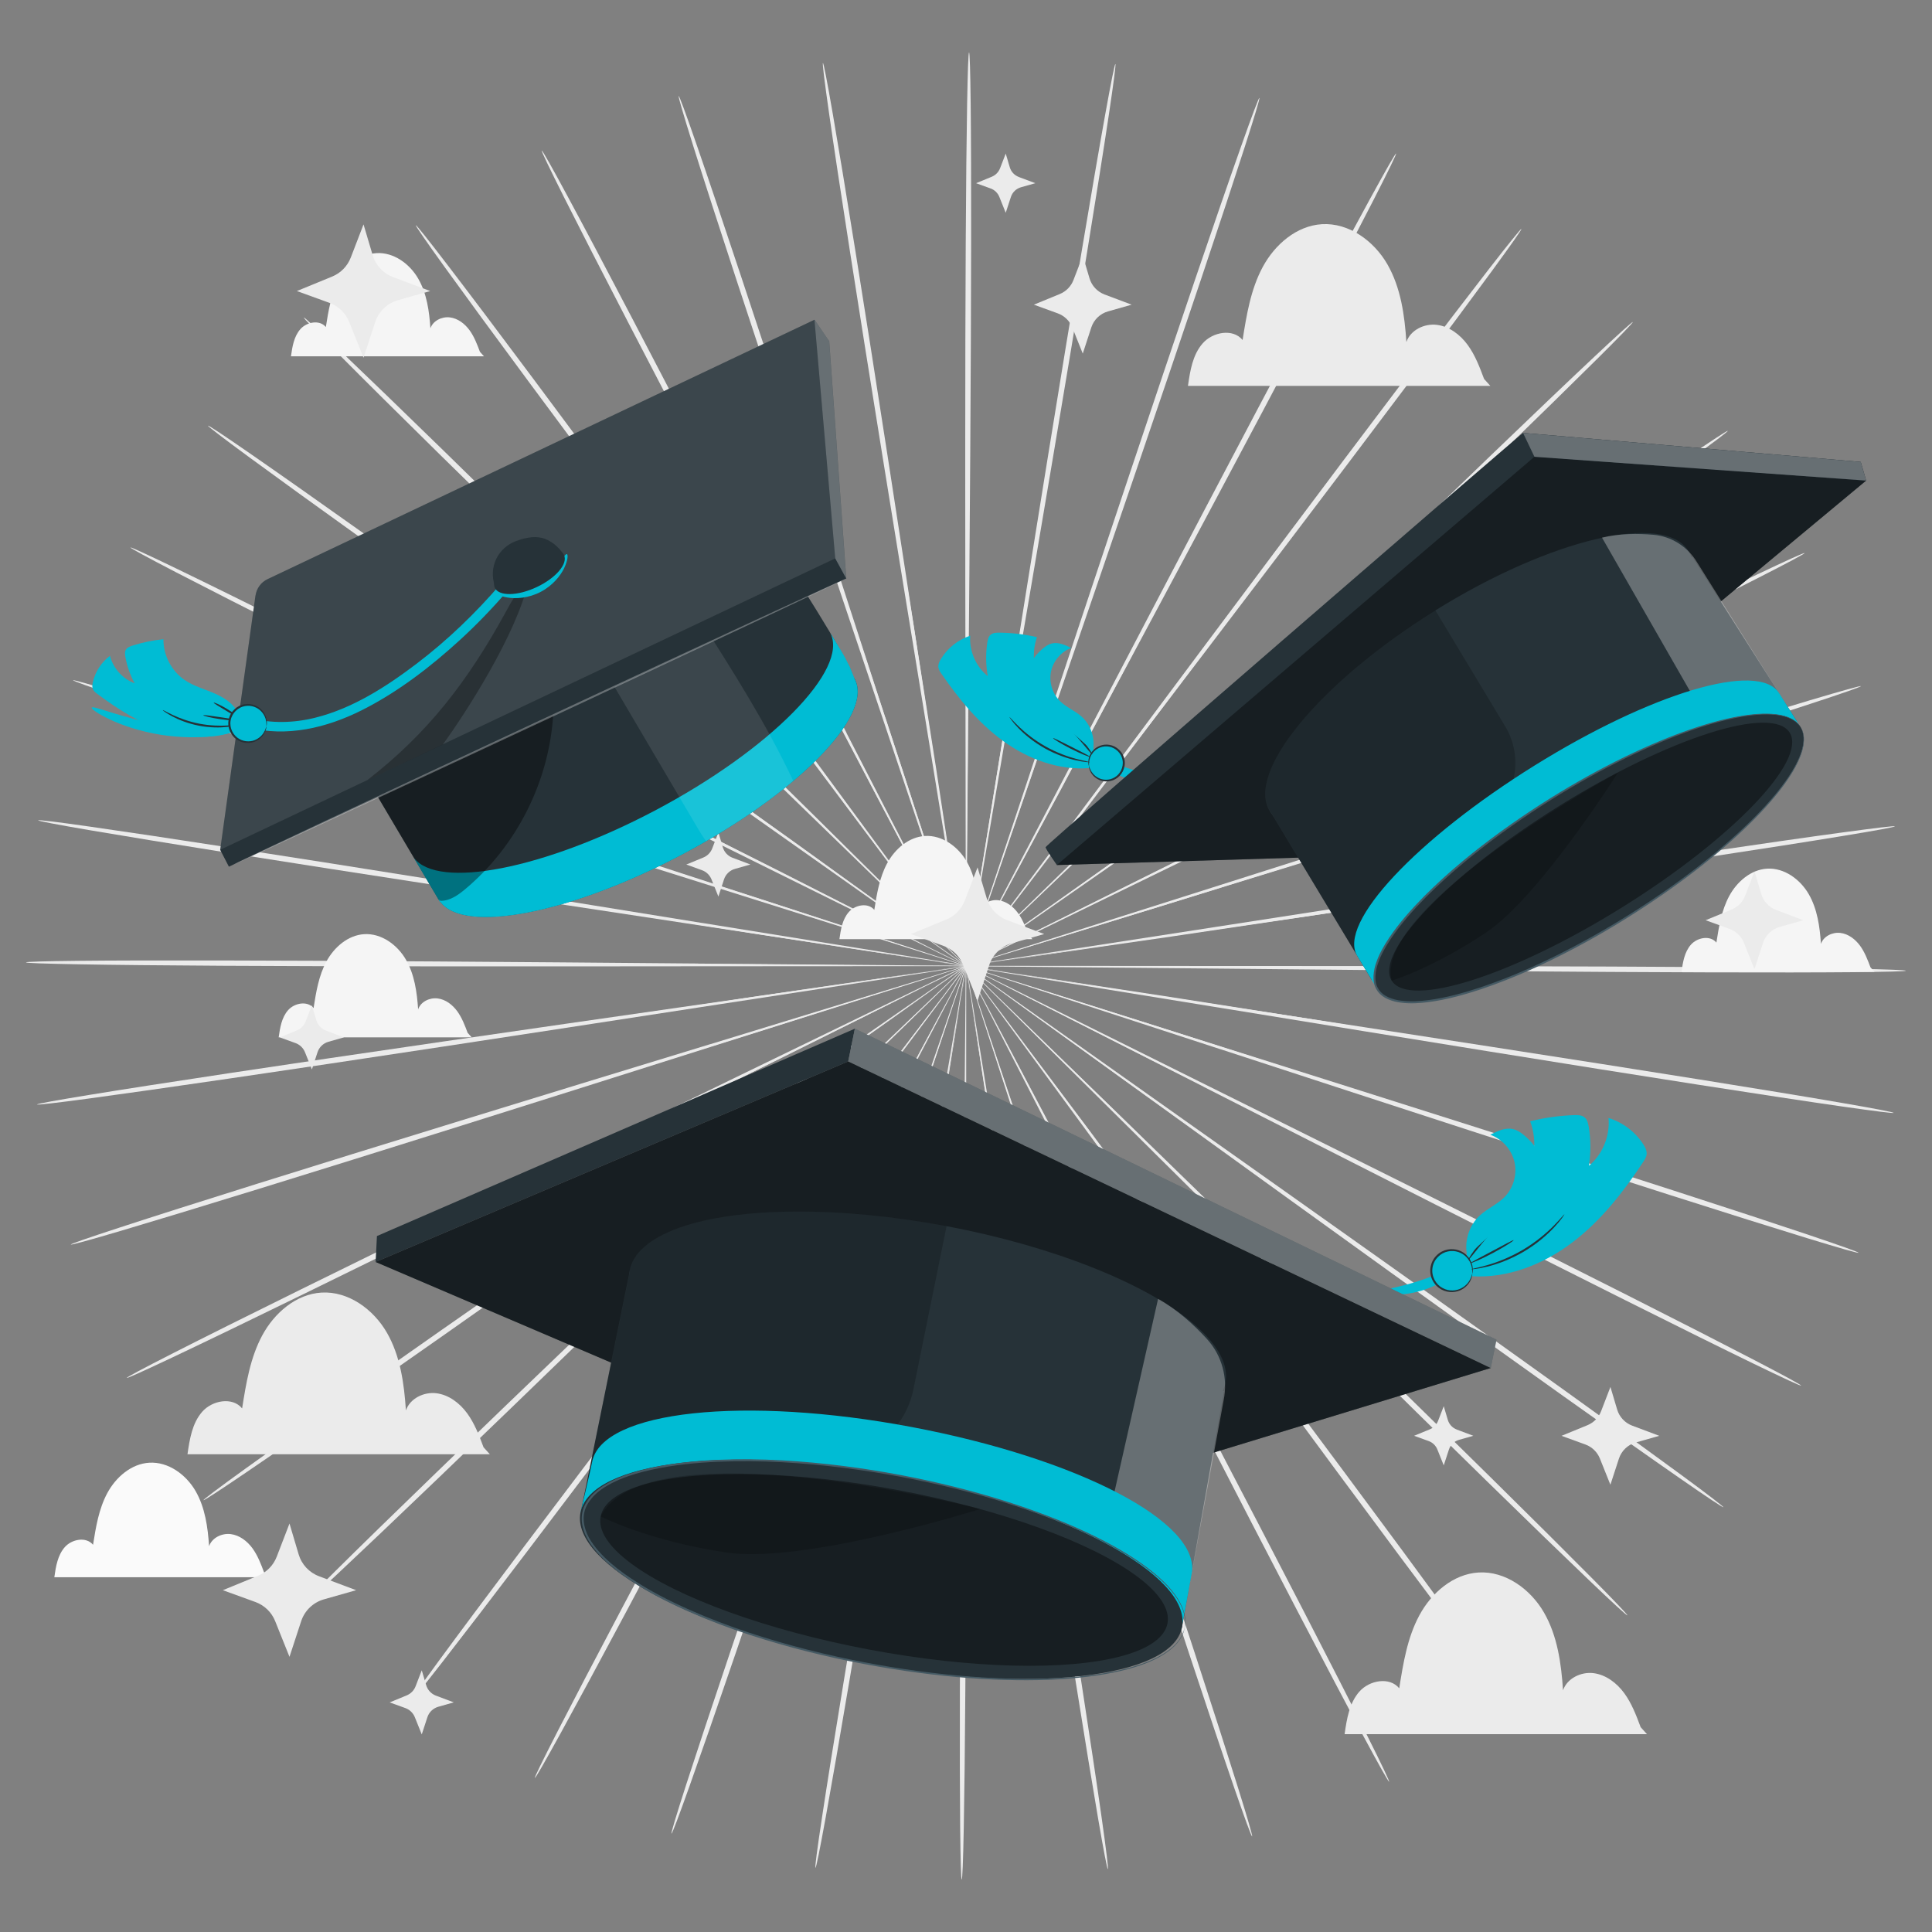 <?xml version="1.0" encoding="UTF-8"?>
<svg xmlns="http://www.w3.org/2000/svg" viewBox="0 0 500 500">
  <rect x="0" y="0" width="500" height="500" fill="#808080" stroke="none"/>
  <defs>
    <style>
      .cls-1, .cls-2 {
        opacity: .1;
      }

      .cls-2, .cls-3, .cls-4, .cls-5, .cls-6, .cls-7, .cls-8, .cls-9, .cls-10, .cls-11, .cls-12, .cls-13 {
        stroke-width: 0px;
      }

      .cls-2, .cls-5, .cls-8 {
        fill: #fff;
      }

      .cls-3, .cls-14 {
        opacity: .4;
      }

      .cls-15, .cls-5 {
        opacity: .3;
      }

      .cls-6 {
        fill: #263238;
      }

      .cls-7 {
        fill: #455a64;
      }

      .cls-9 {
        fill: #fafafa;
      }

      .cls-10 {
        fill: #ebebeb;
      }

      .cls-11 {
        fill: #f5f5f5;
      }

      .cls-12 {
        fill: #00bcd4;
      }

      .cls-13 {
        opacity: .2;
      }
    </style>
  </defs>
  <g id="Background_Complete" data-name="Background Complete">
    <g>
      <path class="cls-10" d="m319.32,250.71c-48.04-.45-91.52-.86-123.03-1.15-15.72-.07-28.45-.13-37.28-.18-4.38.01-7.79.02-10.14.02-1.14.02-2.01.03-2.64.03-.59.01-.9.03-.9.05s.3.04.9.06c.63.01,1.5.03,2.64.06,2.35.03,5.76.07,10.14.12,8.84.05,21.56.11,37.28.2,31.51.02,74.99.05,123.04.08,48.02,0,91.51.06,122.99.28,15.74.11,28.48.26,37.28.42,4.4.08,7.82.17,10.14.26,2.32.09,3.53.18,3.53.26,0,.08-1.22.16-3.54.22s-5.74.12-10.14.16c-8.81.08-21.54.1-37.28.05-31.48-.09-74.96-.46-122.98-.94Z"/>
      <path class="cls-10" d="m318.36,261.24c-47.39-7.7-90.27-14.67-121.35-19.73-15.52-2.45-28.08-4.43-36.8-5.8-4.33-.65-7.69-1.16-10.02-1.51-1.12-.16-1.99-.28-2.61-.36-.59-.08-.89-.1-.9-.09,0,.02.29.08.88.19.62.11,1.48.26,2.59.46,2.32.38,5.68.94,9.99,1.66,8.72,1.38,21.28,3.37,36.8,5.83,31.13,4.78,74.07,11.37,121.53,18.65,47.44,7.24,90.39,13.87,121.45,18.84,15.53,2.49,28.09,4.55,36.76,6.05,4.34.75,7.7,1.35,9.97,1.79,2.27.44,3.46.71,3.45.79-.01.08-1.23-.02-3.53-.31-2.3-.29-5.69-.75-10.04-1.37-8.71-1.25-21.3-3.16-36.84-5.58-31.08-4.84-73.98-11.78-121.34-19.52Z"/>
      <path class="cls-10" d="m315.72,271.5c-45.55-14.86-86.76-28.31-116.64-38.06-14.93-4.79-27.01-8.67-35.4-11.36-4.17-1.3-7.41-2.32-9.65-3.02-1.08-.33-1.92-.58-2.52-.76-.57-.16-.86-.24-.87-.22,0,.02.28.13.83.33.59.2,1.42.49,2.49.85,2.23.73,5.45,1.8,9.6,3.17,8.39,2.7,20.47,6.59,35.4,11.39,29.97,9.48,71.31,22.56,117,37.01,45.67,14.41,87.01,27.52,116.88,37.19,14.93,4.83,27,8.8,35.32,11.6,4.16,1.4,7.38,2.51,9.56,3.29,2.18.78,3.3,1.23,3.28,1.31-.03.08-1.21-.21-3.44-.84-2.23-.63-5.49-1.61-9.69-2.89-8.4-2.57-20.52-6.38-35.48-11.15-29.91-9.54-71.15-22.96-116.66-37.85Z"/>
      <path class="cls-10" d="m311.45,281.22c-42.57-21.64-81.1-41.22-109.03-55.41-13.97-7.01-25.27-12.69-33.12-16.64-3.9-1.93-6.94-3.42-9.04-4.46-1.02-.49-1.8-.86-2.37-1.13-.54-.25-.81-.37-.82-.35,0,.02.25.17.77.45.55.29,1.32.69,2.32,1.22,2.08,1.07,5.09,2.61,8.97,4.59,7.85,3.95,19.15,9.63,33.11,16.66,28.06,13.95,66.77,33.19,109.54,54.45,42.77,21.22,81.47,40.49,109.4,54.61,13.97,7.06,25.24,12.82,33,16.86,3.88,2.02,6.88,3.61,8.91,4.71,2.02,1.1,3.06,1.72,3.02,1.8-.04.08-1.16-.39-3.26-1.36-2.09-.97-5.16-2.43-9.1-4.34-7.88-3.82-19.23-9.44-33.23-16.44-27.99-13.99-66.54-33.55-109.08-55.21Z"/>
      <path class="cls-10" d="m305.66,290.17c-38.57-27.84-73.47-53.04-98.77-71.3-12.67-9.05-22.92-16.38-30.04-21.46-3.55-2.5-6.31-4.44-8.21-5.78-.93-.64-1.64-1.13-2.15-1.48-.49-.33-.74-.49-.76-.47-.01.01.22.2.69.56.5.37,1.19.89,2.09,1.56,1.88,1.37,4.61,3.35,8.12,5.9,7.12,5.09,17.37,12.43,30.03,21.48,25.47,18.04,60.61,42.92,99.44,70.42,38.83,27.46,73.96,52.37,99.27,70.56,12.66,9.09,22.87,16.49,29.89,21.66,3.51,2.58,6.22,4.61,8.04,6.01,1.82,1.4,2.75,2.16,2.7,2.23-.05.07-1.08-.57-3-1.84-1.91-1.27-4.71-3.18-8.29-5.67-7.17-4.97-17.48-12.24-30.18-21.28-25.4-18.07-60.33-43.25-98.86-71.1Z"/>
      <path class="cls-10" d="m298.51,298.13c-33.65-33.33-64.09-63.5-86.16-85.36-11.06-10.85-20.02-19.64-26.24-25.74-3.1-3-5.52-5.34-7.19-6.95-.81-.77-1.44-1.36-1.89-1.79-.43-.4-.66-.6-.67-.58-.01.01.19.24.59.66.43.44,1.04,1.06,1.82,1.86,1.64,1.64,4.02,4.01,7.08,7.06,6.22,6.11,15.17,14.9,26.22,25.76,22.27,21.67,53,51.56,86.96,84.6,33.96,32.99,64.67,62.92,86.77,84.71,11.05,10.89,19.95,19.75,26.06,25.92,3.05,3.08,5.41,5.49,6.98,7.15,1.57,1.65,2.37,2.55,2.31,2.61-.06.06-.98-.72-2.67-2.27-1.69-1.55-4.14-3.86-7.28-6.86-6.28-5.99-15.31-14.74-26.4-25.58-22.2-21.69-52.68-51.84-86.28-85.18Z"/>
      <path class="cls-10" d="m290.18,304.91c-27.9-38.01-53.15-72.41-71.45-97.35-9.19-12.39-16.63-22.43-21.8-29.4-2.59-3.43-4.6-6.11-5.99-7.95-.68-.88-1.21-1.56-1.58-2.05-.36-.46-.55-.69-.57-.68-.02.01.15.26.48.74.36.5.85,1.2,1.5,2.11,1.36,1.87,3.33,4.57,5.86,8.04,5.16,6.97,12.6,17.01,21.78,29.41,18.53,24.77,44.1,58.95,72.36,96.71,28.27,37.72,53.82,71.93,72.16,96.79,9.17,12.43,16.55,22.53,21.59,29.54,2.52,3.51,4.46,6.24,5.75,8.12,1.29,1.87,1.93,2.88,1.86,2.93-.07.05-.85-.86-2.27-2.64-1.42-1.78-3.48-4.44-6.1-7.87-5.25-6.87-12.76-16.87-21.99-29.26-18.46-24.79-43.74-59.17-71.6-97.19Z"/>
      <path class="cls-10" d="m280.86,310.35c-21.44-41.79-40.85-79.6-54.91-107.01-7.09-13.64-12.82-24.68-16.81-32.35-2-3.78-3.56-6.73-4.64-8.76-.53-.98-.94-1.73-1.23-2.27-.28-.51-.44-.76-.45-.76-.02,0,.1.28.35.8.27.55.65,1.32,1.14,2.31,1.04,2.05,2.55,5.02,4.49,8.83,3.98,7.67,9.71,18.72,16.78,32.36,14.32,27.28,34.08,64.92,55.92,106.52,21.86,41.56,41.59,79.22,55.7,106.57,7.06,13.67,12.72,24.76,16.57,32.46,1.93,3.85,3.4,6.85,4.37,8.89.97,2.05,1.44,3.14,1.37,3.18-.08.04-.7-.98-1.82-2.96-1.11-1.98-2.72-4.91-4.76-8.7-4.08-7.58-9.89-18.6-17.01-32.25-14.24-27.29-33.68-65.09-55.08-106.87Z"/>
      <path class="cls-10" d="m270.77,314.3c-14.41-44.54-27.45-84.85-36.9-114.07-4.79-14.55-8.67-26.33-11.36-34.51-1.37-4.04-2.43-7.19-3.16-9.36-.37-1.04-.65-1.85-.85-2.43-.2-.54-.31-.82-.33-.81-.02,0,.06.29.22.85.18.58.43,1.4.75,2.46.7,2.18,1.71,5.35,3.01,9.41,2.69,8.18,6.55,19.97,11.33,34.52,9.73,29.13,23.15,69.33,37.98,113.74,14.86,44.38,28.25,84.59,37.76,113.76,4.76,14.58,8.55,26.4,11.11,34.59,1.28,4.09,2.25,7.28,2.88,9.45.63,2.17.92,3.32.83,3.35-.08.03-.54-1.08-1.32-3.2-.78-2.12-1.89-5.27-3.29-9.32-2.8-8.11-6.76-19.88-11.58-34.44-9.65-29.12-22.72-69.43-37.09-113.96Z"/>
      <path class="cls-10" d="m260.17,316.66c-7.02-46.19-13.37-88-17.98-118.3-2.37-15.1-4.3-27.33-5.63-35.82-.69-4.2-1.23-7.47-1.61-9.73-.19-1.09-.34-1.93-.45-2.53-.11-.57-.17-.86-.19-.85-.02,0,0,.3.08.87.08.6.2,1.45.35,2.54.34,2.26.82,5.54,1.45,9.75,1.33,8.49,3.24,20.72,5.6,35.83,4.89,30.26,11.64,72,19.09,118.13,7.49,46.1,14.2,87.86,18.87,118.11,2.34,15.13,4.17,27.38,5.37,35.86.6,4.24,1.04,7.53,1.31,9.77.27,2.24.37,3.42.28,3.43-.09.01-.35-1.14-.78-3.36-.43-2.22-1.01-5.49-1.74-9.71-1.45-8.44-3.45-20.67-5.86-35.79-4.81-30.24-11.2-72.04-18.18-118.22Z"/>
      <path class="cls-10" d="m249.32,317.37c.43-46.69.82-88.95,1.11-119.57.07-15.28.12-27.65.16-36.24-.01-4.26-.02-7.57-.03-9.85-.02-1.1-.03-1.95-.04-2.56-.01-.58-.03-.87-.05-.87-.02,0-.04.3-.06.87-.01.61-.03,1.46-.06,2.56-.03,2.29-.07,5.6-.12,9.85-.04,8.59-.1,20.96-.18,36.24,0,30.63,0,72.88,0,119.58.03,46.67,0,88.93-.22,119.53-.1,15.3-.25,27.68-.41,36.23-.08,4.28-.17,7.6-.26,9.85-.09,2.25-.18,3.43-.27,3.43-.09,0-.17-1.18-.23-3.44-.07-2.25-.12-5.58-.17-9.85-.08-8.56-.11-20.94-.07-36.24.07-30.6.43-72.86.89-119.53Z"/>
      <path class="cls-10" d="m238.48,316.45c7.9-46.06,15.04-87.74,20.22-117.95,2.51-15.08,4.54-27.29,5.95-35.77.67-4.21,1.18-7.48,1.54-9.74.16-1.09.28-1.93.37-2.54.08-.57.11-.87.09-.87-.02,0-.09.29-.2.85-.11.6-.27,1.44-.47,2.52-.39,2.25-.96,5.52-1.7,9.71-1.42,8.48-3.45,20.69-5.97,35.77-4.89,30.26-11.65,72-19.11,118.13-7.42,46.11-14.21,87.85-19.31,118.05-2.55,15.1-4.67,27.3-6.2,35.73-.77,4.21-1.38,7.48-1.83,9.69-.45,2.21-.73,3.37-.82,3.35-.09-.01.02-1.19.31-3.43.29-2.24.77-5.53,1.41-9.76,1.28-8.47,3.23-20.7,5.72-35.81,4.96-30.21,12.07-71.91,20-117.94Z"/>
      <path class="cls-10" d="m227.92,313.89c15.26-44.27,29.08-84.34,39.09-113.38,4.92-14.51,8.9-26.26,11.67-34.42,1.34-4.05,2.38-7.2,3.1-9.38.33-1.05.59-1.87.78-2.45.17-.55.25-.84.23-.85-.02,0-.13.27-.33.81-.21.57-.5,1.38-.88,2.42-.75,2.17-1.85,5.3-3.25,9.33-2.77,8.16-6.76,19.9-11.7,34.41-9.74,29.13-23.17,69.32-38.01,113.73-14.8,44.4-28.26,84.59-38.19,113.62-4.96,14.52-9.04,26.25-11.92,34.34-1.44,4.04-2.58,7.18-3.38,9.29-.8,2.11-1.27,3.21-1.35,3.18-.08-.03.21-1.18.86-3.34.65-2.16,1.65-5.34,2.97-9.42,2.64-8.16,6.55-19.95,11.45-34.49,9.79-29.08,23.58-69.16,38.87-113.4Z"/>
      <path class="cls-10" d="m217.92,309.74c22.24-41.39,42.36-78.85,56.95-106,7.21-13.58,13.04-24.57,17.1-32.2,1.98-3.8,3.52-6.75,4.58-8.79.5-.99.89-1.75,1.16-2.3.26-.52.38-.79.36-.8-.02,0-.17.25-.46.75-.3.54-.71,1.28-1.25,2.25-1.1,2.02-2.68,4.95-4.72,8.72-4.06,7.63-9.9,18.62-17.12,32.19-14.33,27.28-34.11,64.91-55.96,106.5-21.81,41.58-41.61,79.21-56.12,106.36-7.25,13.58-13.17,24.54-17.32,32.09-2.08,3.77-3.71,6.69-4.84,8.66-1.13,1.97-1.77,2.98-1.85,2.94-.08-.04.4-1.13,1.4-3.16.99-2.04,2.5-5.02,4.46-8.85,3.93-7.66,9.7-18.7,16.89-32.3,14.38-27.22,34.48-64.7,56.74-106.05Z"/>
      <path class="cls-10" d="m208.71,304.12c28.62-37.5,54.52-71.44,73.3-96.04,9.3-12.32,16.83-22.29,22.07-29.21,2.57-3.45,4.56-6.13,5.94-7.98.65-.9,1.16-1.6,1.52-2.09.34-.48.5-.72.49-.74-.01-.01-.21.22-.58.67-.38.48-.91,1.16-1.6,2.04-1.41,1.83-3.45,4.49-6.06,7.89-5.23,6.92-12.77,16.89-22.09,29.2-18.54,24.77-44.13,58.93-72.4,96.69-28.23,37.76-53.84,71.91-72.54,96.53-9.35,12.31-16.96,22.24-22.27,29.06-2.66,3.41-4.74,6.05-6.18,7.82-1.44,1.77-2.23,2.67-2.3,2.62-.07-.05.58-1.05,1.89-2.91,1.31-1.86,3.27-4.58,5.83-8.06,5.11-6.97,12.59-16.99,21.88-29.34,18.58-24.7,44.46-58.66,73.1-96.13Z"/>
      <path class="cls-10" d="m200.51,297.18c34.28-32.72,65.29-62.33,87.78-83.79,11.16-10.76,20.2-19.47,26.47-25.52,3.09-3.02,5.49-5.37,7.14-6.99.79-.79,1.4-1.4,1.84-1.84.41-.42.61-.64.6-.65-.01-.01-.24.18-.68.58-.45.42-1.09,1.01-1.91,1.77-1.68,1.6-4.12,3.91-7.25,6.88-6.28,6.04-15.32,14.75-26.49,25.5-22.28,21.66-53.02,51.54-86.99,84.57-33.92,33.03-64.69,62.9-87.1,84.38-11.2,10.75-20.31,19.4-26.65,25.34-3.17,2.97-5.65,5.26-7.35,6.79-1.7,1.53-2.63,2.31-2.69,2.24-.06-.06.74-.95,2.33-2.59,1.59-1.64,3.97-4.03,7.05-7.08,6.16-6.11,15.15-14.89,26.31-25.68,22.31-21.59,53.31-51.23,87.59-83.91Z"/>
      <path class="cls-10" d="m193.52,289.08c39.09-27.14,74.47-51.7,100.12-69.51,12.75-8.94,23.07-16.18,30.23-21.21,3.53-2.52,6.28-4.47,8.18-5.82.91-.66,1.61-1.17,2.11-1.54.47-.35.71-.54.7-.55-.01-.01-.27.14-.76.47-.52.35-1.23.83-2.17,1.46-1.92,1.32-4.7,3.24-8.27,5.7-7.17,5.02-17.49,12.25-30.25,21.19-25.48,18.03-60.62,42.9-99.46,70.39-38.8,27.5-73.97,52.35-99.55,70.19-12.79,8.92-23.17,16.1-30.38,21-3.61,2.45-6.42,4.34-8.35,5.59-1.93,1.26-2.96,1.88-3.01,1.81-.05-.07.89-.83,2.72-2.21,1.83-1.38,4.56-3.38,8.1-5.93,7.07-5.1,17.35-12.41,30.1-21.39,25.49-17.95,60.86-42.55,99.95-69.64Z"/>
      <path class="cls-10" d="m187.92,280.03c42.98-20.87,81.88-39.75,110.07-53.43,14.03-6.9,25.39-12.48,33.27-16.35,3.89-1.95,6.92-3.46,9.01-4.51,1-.52,1.78-.91,2.33-1.2.52-.28.78-.43.78-.44,0-.02-.29.1-.83.35-.56.26-1.35.63-2.38,1.11-2.11,1.02-5.16,2.48-9.08,4.37-7.89,3.87-19.25,9.44-33.28,16.33-28.06,13.94-66.78,33.16-109.56,54.41-42.74,21.27-81.48,40.47-109.61,54.2-14.06,6.87-25.47,12.38-33.39,16.13-3.96,1.87-7.04,3.31-9.15,4.26-2.1.95-3.23,1.41-3.27,1.33-.04-.08,1.01-.68,3.04-1.77,2.03-1.08,5.05-2.65,8.95-4.63,7.8-3.97,19.13-9.63,33.17-16.55,28.07-13.86,66.95-32.77,109.93-53.6Z"/>
      <path class="cls-10" d="m183.85,270.23c45.82-14.03,87.29-26.73,117.35-35.94,14.97-4.66,27.09-8.44,35.51-11.06,4.16-1.33,7.4-2.36,9.63-3.08,1.07-.36,1.9-.63,2.49-.83.56-.19.84-.3.84-.32,0-.02-.3.05-.87.21-.6.17-1.44.42-2.53.73-2.25.68-5.5,1.66-9.68,2.93-8.42,2.62-20.54,6.38-35.51,11.04-29.97,9.47-71.32,22.54-117,36.98-45.65,14.47-87.02,27.51-117.02,36.77-15,4.63-27.16,8.33-35.58,10.82-4.21,1.25-7.49,2.19-9.72,2.8-2.23.61-3.42.89-3.44.81-.03-.08,1.11-.52,3.29-1.28,2.18-.76,5.42-1.84,9.59-3.2,8.35-2.73,20.45-6.58,35.43-11.28,29.96-9.39,71.42-22.13,117.24-36.12Z"/>
      <path class="cls-10" d="m181.42,259.93c47.52-6.85,90.53-13.05,121.71-17.55,15.54-2.32,28.12-4.19,36.85-5.49,4.32-.68,7.69-1.2,10.01-1.57,1.12-.19,1.98-.33,2.6-.44.58-.1.88-.17.88-.19,0-.02-.31,0-.9.08-.62.08-1.49.19-2.61.34-2.33.33-5.7.8-10.03,1.41-8.74,1.3-21.32,3.16-36.86,5.47-31.13,4.77-74.08,11.35-121.53,18.63-47.43,7.31-90.39,13.86-121.52,18.41-15.56,2.28-28.17,4.07-36.89,5.25-4.36.59-7.75,1.02-10.05,1.28-2.3.26-3.52.36-3.53.28-.01-.08,1.18-.35,3.46-.76,2.28-.42,5.65-.99,9.99-1.7,8.68-1.42,21.26-3.37,36.82-5.72,31.11-4.7,74.12-10.93,121.62-17.74Z"/>
      <path class="cls-10" d="m180.68,249.38c48.04.39,91.52.75,123.03,1,15.72.05,28.45.1,37.28.13,4.38-.02,7.78-.03,10.14-.04,1.14-.02,2.01-.03,2.64-.04.59-.01.9-.03.9-.05,0-.02-.3-.04-.9-.06-.63-.01-1.5-.03-2.64-.06-2.35-.03-5.76-.06-10.14-.11-8.84-.04-21.56-.09-37.29-.15-31.51.02-74.99.04-123.04.07-48.02.06-91.51.05-122.99-.13-15.74-.09-28.48-.22-37.28-.38-4.4-.08-7.82-.16-10.14-.24-2.32-.08-3.53-.17-3.53-.26,0-.08,1.22-.16,3.54-.23,2.32-.07,5.74-.12,10.14-.17,8.8-.09,21.54-.12,37.28-.09,31.48.05,74.96.37,122.98.79Z"/>
      <path class="cls-10" d="m181.62,238.84c47.4,7.64,90.29,14.56,121.38,19.58,15.52,2.43,28.09,4.39,36.81,5.76,4.33.64,7.7,1.15,10.02,1.49,1.12.15,1.99.27,2.61.36.59.07.89.1.9.09,0-.02-.29-.08-.88-.19-.62-.11-1.48-.26-2.59-.46-2.32-.38-5.68-.93-10-1.64-8.72-1.37-21.29-3.34-36.81-5.78-31.14-4.74-74.09-11.27-121.56-18.5-47.45-7.18-90.4-13.75-121.47-18.69-15.53-2.47-28.1-4.52-36.77-6-4.34-.74-7.7-1.34-9.97-1.78-2.28-.43-3.46-.71-3.45-.79.01-.08,1.23.02,3.53.3,2.3.28,5.69.74,10.04,1.36,8.71,1.24,21.3,3.13,36.85,5.53,31.09,4.8,73.99,11.69,121.36,19.37Z"/>
      <path class="cls-10" d="m184.25,228.58c45.56,14.81,86.8,28.2,116.69,37.92,14.93,4.77,27.02,8.63,35.42,11.32,4.17,1.3,7.41,2.31,9.65,3.01,1.09.32,1.92.57,2.52.75.57.16.86.24.87.22,0-.02-.28-.13-.84-.33-.59-.2-1.42-.48-2.49-.85-2.23-.73-5.46-1.79-9.6-3.16-8.39-2.69-20.48-6.56-35.41-11.34-29.98-9.44-71.34-22.47-117.04-36.87-45.69-14.35-87.05-27.41-116.93-37.05-14.94-4.81-27.01-8.76-35.34-11.56-4.16-1.4-7.39-2.5-9.56-3.28-2.18-.78-3.31-1.23-3.28-1.31.03-.08,1.21.21,3.44.84,2.23.63,5.5,1.6,9.7,2.88,8.4,2.56,20.53,6.35,35.49,11.1,29.92,9.5,71.18,22.87,116.71,37.7Z"/>
      <path class="cls-10" d="m188.51,218.86c42.6,21.59,81.16,41.12,109.1,55.28,13.98,7,25.29,12.66,33.15,16.59,3.91,1.92,6.95,3.42,9.05,4.45,1.02.49,1.8.86,2.37,1.13.54.25.81.37.82.35,0-.02-.25-.17-.77-.45-.55-.29-1.32-.69-2.32-1.22-2.08-1.06-5.1-2.6-8.97-4.58-7.85-3.94-19.16-9.61-33.13-16.62-28.08-13.91-66.81-33.11-109.61-54.32-42.8-21.17-81.52-40.39-109.47-54.48-13.98-7.04-25.26-12.79-33.03-16.81-3.88-2.01-6.89-3.6-8.91-4.7-2.02-1.1-3.07-1.72-3.03-1.79.04-.08,1.16.39,3.26,1.36,2.1.96,5.17,2.42,9.11,4.33,7.88,3.81,19.24,9.41,33.25,16.4,28.01,13.96,66.59,33.47,109.15,55.08Z"/>
      <path class="cls-10" d="m194.29,209.9c38.61,27.79,73.54,52.95,98.87,71.18,12.68,9.03,22.94,16.35,30.07,21.43,3.55,2.49,6.31,4.43,8.22,5.77.93.64,1.64,1.13,2.16,1.48.49.33.75.49.76.47.01-.01-.22-.2-.69-.56-.5-.37-1.19-.89-2.1-1.56-1.89-1.37-4.62-3.35-8.13-5.89-7.12-5.08-17.38-12.4-30.05-21.45-25.49-18.01-60.66-42.85-99.53-70.3-38.87-27.41-74.02-52.28-99.36-70.44-12.67-9.08-22.89-16.47-29.92-21.63-3.51-2.58-6.23-4.6-8.05-6-1.82-1.39-2.75-2.16-2.7-2.23.05-.07,1.08.56,3,1.83,1.92,1.27,4.71,3.18,8.3,5.66,7.17,4.96,17.49,12.22,30.2,21.25,25.42,18.04,60.39,43.17,98.95,70.98Z"/>
      <path class="cls-10" d="m201.43,201.93c33.69,33.29,64.18,63.42,86.27,85.26,11.08,10.84,20.05,19.62,26.27,25.71,3.11,3,5.53,5.33,7.2,6.94.82.77,1.44,1.36,1.89,1.78.43.4.66.59.67.58.01-.01-.19-.24-.59-.66-.43-.44-1.04-1.06-1.82-1.85-1.64-1.63-4.03-4-7.09-7.05-6.22-6.1-15.19-14.88-26.26-25.73-22.3-21.64-53.07-51.5-87.07-84.49-34.01-32.95-64.75-62.84-86.88-84.6-11.06-10.88-19.98-19.73-26.09-25.89-3.06-3.08-5.41-5.49-6.99-7.14-1.58-1.65-2.37-2.55-2.31-2.61.06-.06.98.72,2.67,2.27,1.69,1.54,4.15,3.85,7.29,6.85,6.29,5.99,15.33,14.72,26.44,25.55,22.23,21.67,52.74,51.78,86.39,85.07Z"/>
      <path class="cls-10" d="m209.75,195.14c27.95,37.98,53.24,72.35,71.58,97.26,9.21,12.38,16.66,22.41,21.84,29.37,2.59,3.43,4.61,6.1,6,7.94.68.88,1.21,1.56,1.58,2.05.36.46.56.69.57.68.02-.01-.15-.26-.48-.74-.36-.5-.86-1.2-1.5-2.11-1.36-1.86-3.34-4.56-5.87-8.03-5.17-6.96-12.62-16.99-21.82-29.38-18.57-24.75-44.18-58.89-72.49-96.62-28.32-37.69-53.91-71.86-72.28-96.7-9.19-12.42-16.58-22.51-21.63-29.51-2.53-3.5-4.47-6.24-5.76-8.11-1.29-1.87-1.94-2.88-1.86-2.93.07-.05.85.86,2.27,2.64,1.42,1.78,3.48,4.43,6.11,7.87,5.26,6.86,12.78,16.85,22.03,29.24,18.49,24.76,43.81,59.12,71.72,97.1Z"/>
      <path class="cls-10" d="m219.07,189.69c21.5,41.76,40.95,79.55,55.05,106.94,7.1,13.63,12.85,24.66,16.85,32.33,2.01,3.78,3.57,6.72,4.65,8.76.53.98.94,1.73,1.24,2.26.28.51.44.76.46.75.02,0-.1-.28-.36-.8-.27-.55-.65-1.31-1.14-2.31-1.05-2.05-2.56-5.01-4.51-8.83-3.99-7.67-9.73-18.7-16.82-32.34-14.36-27.27-34.17-64.88-56.05-106.45-21.91-41.53-41.69-79.17-55.84-106.5-7.08-13.66-12.75-24.75-16.62-32.44-1.93-3.85-3.41-6.84-4.39-8.89-.98-2.04-1.45-3.14-1.37-3.18.08-.04.7.98,1.82,2.95,1.12,1.98,2.73,4.91,4.77,8.7,4.09,7.58,9.92,18.59,17.05,32.22,14.28,27.27,33.76,65.05,55.22,106.8Z"/>
      <path class="cls-10" d="m229.15,185.73c14.47,44.53,27.56,84.82,37.05,114.03,4.81,14.55,8.7,26.32,11.4,34.5,1.37,4.04,2.44,7.19,3.17,9.36.37,1.04.65,1.85.85,2.42.2.54.31.82.33.81.02,0-.06-.29-.22-.85-.18-.58-.43-1.4-.76-2.46-.7-2.18-1.72-5.34-3.02-9.4-2.7-8.18-6.58-19.96-11.38-34.51-9.77-29.12-23.24-69.3-38.13-113.69-14.92-44.36-28.36-84.55-37.91-113.71-4.78-14.58-8.59-26.39-11.16-34.58-1.28-4.09-2.26-7.28-2.89-9.45-.63-2.17-.92-3.32-.84-3.35.08-.03.54,1.07,1.32,3.2.78,2.12,1.9,5.26,3.3,9.32,2.81,8.11,6.78,19.87,11.62,34.43,9.69,29.11,22.81,69.4,37.24,113.92Z"/>
      <path class="cls-10" d="m239.74,183.36c7.08,46.18,13.49,87.98,18.13,118.27,2.39,15.1,4.33,27.33,5.68,35.81.7,4.2,1.24,7.47,1.62,9.73.19,1.09.34,1.92.45,2.52.11.57.17.86.19.85.02,0,0-.3-.08-.87-.08-.6-.2-1.45-.35-2.54-.34-2.26-.83-5.54-1.46-9.75-1.34-8.49-3.27-20.72-5.65-35.82-4.93-30.25-11.73-71.99-19.24-118.11-7.55-46.09-14.31-87.84-19.02-118.09-2.36-15.12-4.21-27.38-5.42-35.85-.61-4.24-1.05-7.53-1.33-9.77-.27-2.24-.37-3.42-.29-3.43.09-.01.36,1.14.79,3.36.43,2.21,1.02,5.49,1.75,9.71,1.46,8.44,3.48,20.66,5.9,35.78,4.85,30.23,11.29,72.03,18.33,118.19Z"/>
      <path class="cls-10" d="m250.59,182.63c-.37,46.69-.71,88.95-.95,119.57-.05,15.28-.08,27.65-.11,36.24.02,4.26.03,7.57.04,9.85.02,1.1.03,1.95.04,2.56.02.58.03.87.05.87.02,0,.04-.3.06-.87.01-.61.03-1.46.06-2.56.03-2.29.06-5.6.11-9.85.03-8.59.08-20.96.13-36.24-.04-30.63-.09-72.88-.15-119.58-.09-46.67-.11-88.93.06-119.53.08-15.3.21-27.68.36-36.23.08-4.28.16-7.6.24-9.85.09-2.25.17-3.44.26-3.43.09,0,.17,1.18.24,3.44.07,2.25.13,5.58.18,9.85.1,8.56.14,20.94.12,36.24-.03,30.6-.33,72.86-.74,119.53Z"/>
      <path class="cls-10" d="m261.44,183.54c-7.84,46.07-14.93,87.76-20.07,117.98-2.49,15.09-4.5,27.3-5.9,35.78-.66,4.21-1.17,7.48-1.53,9.74-.16,1.09-.28,1.93-.37,2.54-.08.57-.11.87-.09.87.02,0,.09-.29.2-.85.11-.6.27-1.44.47-2.52.39-2.25.96-5.52,1.69-9.72,1.4-8.48,3.43-20.69,5.93-35.78,4.85-30.26,11.55-72.01,18.95-118.15,7.36-46.12,14.09-87.87,19.16-118.07,2.53-15.1,4.63-27.31,6.15-35.74.76-4.21,1.37-7.48,1.82-9.7.45-2.21.72-3.37.81-3.35.09.01-.02,1.19-.31,3.43-.29,2.24-.76,5.53-1.39,9.76-1.27,8.47-3.21,20.71-5.67,35.81-4.92,30.22-11.98,71.92-19.85,117.96Z"/>
      <path class="cls-10" d="m272,186.09c-15.2,44.29-28.96,84.38-38.94,113.43-4.9,14.52-8.87,26.27-11.62,34.43-1.33,4.05-2.37,7.21-3.09,9.38-.33,1.05-.59,1.87-.77,2.45-.17.55-.24.84-.23.85.02,0,.13-.27.33-.81.21-.58.5-1.38.87-2.42.75-2.17,1.84-5.3,3.24-9.34,2.76-8.16,6.74-19.91,11.65-34.42,9.7-29.14,23.07-69.35,37.86-113.78,14.74-44.42,28.15-84.62,38.04-113.67,4.94-14.52,9-26.26,11.87-34.35,1.43-4.05,2.57-7.18,3.37-9.3.8-2.12,1.26-3.21,1.35-3.19.08.03-.21,1.18-.86,3.34-.65,2.16-1.64,5.34-2.96,9.43-2.63,8.17-6.52,19.96-11.4,34.5-9.76,29.09-23.48,69.19-38.72,113.45Z"/>
      <path class="cls-10" d="m282.01,190.22c-22.18,41.42-42.26,78.9-56.81,106.07-7.19,13.59-13.01,24.59-17.05,32.22-1.97,3.8-3.51,6.75-4.57,8.79-.5.99-.89,1.75-1.16,2.3-.26.52-.38.79-.36.8.02,0,.17-.25.46-.75.3-.54.71-1.28,1.25-2.26,1.09-2.02,2.68-4.96,4.71-8.72,4.05-7.63,9.88-18.63,17.08-32.21,14.3-27.3,34.02-64.95,55.81-106.57,21.75-41.61,41.51-79.26,55.98-106.43,7.23-13.59,13.14-24.56,17.28-32.11,2.07-3.78,3.7-6.7,4.83-8.67,1.13-1.97,1.76-2.98,1.84-2.94.08.04-.4,1.13-1.39,3.17-.99,2.04-2.49,5.02-4.45,8.86-3.92,7.66-9.67,18.71-16.85,32.33-14.35,27.23-34.39,64.74-56.6,106.12Z"/>
      <path class="cls-10" d="m291.22,195.83c-28.57,37.54-54.43,71.51-73.17,96.13-9.29,12.33-16.81,22.31-22.03,29.24-2.56,3.45-4.55,6.14-5.93,7.99-.65.9-1.16,1.6-1.52,2.1-.34.48-.5.73-.49.74.01.01.21-.22.58-.67.38-.48.91-1.16,1.6-2.04,1.41-1.83,3.44-4.49,6.05-7.9,5.23-6.93,12.75-16.9,22.05-29.22,18.51-24.79,44.05-58.99,72.27-96.78,28.18-37.79,53.75-71.98,72.41-96.62,9.33-12.32,16.93-22.26,22.23-29.09,2.65-3.42,4.73-6.05,6.17-7.82,1.43-1.77,2.22-2.68,2.29-2.63.07.05-.58,1.05-1.89,2.92-1.31,1.86-3.27,4.58-5.82,8.07-5.1,6.97-12.56,17.01-21.84,29.37-18.55,24.72-44.38,58.72-72.97,96.22Z"/>
      <path class="cls-10" d="m299.43,202.76c-34.23,32.76-65.21,62.41-87.67,83.9-11.15,10.77-20.17,19.5-26.44,25.55-3.08,3.02-5.48,5.37-7.14,7-.79.79-1.4,1.4-1.83,1.84-.41.42-.61.64-.6.65.01.01.24-.18.68-.58.45-.42,1.09-1.01,1.91-1.77,1.68-1.6,4.12-3.91,7.25-6.89,6.27-6.05,15.3-14.77,26.46-25.53,22.25-21.69,52.95-51.61,86.88-84.67,33.88-33.07,64.61-62.97,86.99-84.49,11.19-10.76,20.28-19.43,26.62-25.37,3.17-2.97,5.64-5.26,7.34-6.8,1.7-1.53,2.62-2.31,2.68-2.25.06.06-.74.95-2.33,2.6-1.59,1.64-3.96,4.03-7.04,7.09-6.16,6.12-15.13,14.9-26.27,25.71-22.28,21.62-53.24,51.29-87.48,84.02Z"/>
      <path class="cls-10" d="m306.43,210.85c-39.06,27.19-74.41,51.79-100.03,69.63-12.74,8.96-23.05,16.21-30.21,21.24-3.53,2.52-6.27,4.48-8.17,5.83-.91.66-1.61,1.18-2.11,1.54-.47.35-.71.54-.7.56.01.01.27-.14.76-.47.51-.35,1.23-.83,2.17-1.46,1.92-1.33,4.69-3.24,8.26-5.71,7.16-5.03,17.48-12.28,30.22-21.22,25.45-18.06,60.57-42.98,99.37-70.51,38.76-27.55,73.9-52.44,99.45-70.31,12.77-8.94,23.15-16.13,30.35-21.04,3.6-2.46,6.42-4.35,8.34-5.6,1.92-1.26,2.96-1.88,3.01-1.81.05.07-.88.83-2.72,2.21-1.83,1.38-4.56,3.39-8.09,5.94-7.06,5.11-17.33,12.44-30.07,21.43-25.47,17.98-60.8,42.62-99.86,69.77Z"/>
      <path class="cls-10" d="m312.04,219.9c-42.95,20.92-81.82,39.85-110,53.57-14.02,6.91-25.37,12.51-33.25,16.39-3.89,1.95-6.92,3.47-9.01,4.52-1,.52-1.78.92-2.33,1.2-.52.28-.78.43-.78.44,0,.02.29-.1.83-.35.56-.26,1.35-.63,2.37-1.11,2.11-1.02,5.16-2.49,9.08-4.39,7.88-3.88,19.24-9.47,33.26-16.37,28.04-13.97,66.74-33.25,109.49-54.55,42.72-21.32,81.43-40.57,109.54-54.34,14.05-6.89,25.46-12.41,33.37-16.17,3.96-1.88,7.04-3.32,9.14-4.27,2.1-.95,3.23-1.41,3.27-1.33.04.08-1.01.69-3.04,1.77-2.03,1.09-5.05,2.65-8.95,4.64-7.8,3.98-19.12,9.65-33.15,16.59-28.05,13.89-66.91,32.86-109.86,53.73Z"/>
      <path class="cls-10" d="m316.12,229.69c-45.8,14.09-87.26,26.84-117.3,36.08-14.96,4.68-27.08,8.47-35.49,11.11-4.16,1.33-7.39,2.37-9.63,3.09-1.07.36-1.9.63-2.49.83-.56.19-.84.3-.84.32,0,.02.3-.06.87-.22.6-.18,1.44-.42,2.53-.74,2.24-.68,5.5-1.67,9.67-2.94,8.41-2.63,20.53-6.41,35.5-11.08,29.96-9.51,71.29-22.63,116.96-37.13,45.63-14.53,86.98-27.62,116.97-36.92,14.99-4.65,27.15-8.36,35.57-10.87,4.21-1.25,7.49-2.2,9.72-2.82,2.23-.62,3.42-.9,3.44-.82.03.08-1.11.52-3.29,1.29-2.18.76-5.41,1.85-9.59,3.22-8.34,2.74-20.44,6.61-35.42,11.32-29.95,9.43-71.4,22.22-117.19,36.27Z"/>
      <path class="cls-10" d="m318.56,239.99c-47.52,6.91-90.51,13.16-121.68,17.7-15.54,2.34-28.11,4.23-36.85,5.54-4.32.68-7.68,1.21-10.01,1.58-1.12.19-1.98.34-2.6.44-.58.11-.88.17-.88.19,0,.02.31,0,.9-.08.62-.08,1.49-.19,2.61-.34,2.33-.33,5.7-.81,10.03-1.43,8.73-1.31,21.31-3.19,36.85-5.51,31.12-4.81,74.06-11.45,121.51-18.78,47.42-7.36,90.37-13.97,121.49-18.57,15.56-2.3,28.16-4.11,36.88-5.29,4.36-.59,7.75-1.03,10.05-1.3,2.3-.27,3.52-.37,3.53-.28.01.08-1.18.35-3.45.77-2.28.42-5.65,1-9.99,1.71-8.68,1.43-21.26,3.4-36.81,5.76-31.1,4.73-74.1,11.02-121.6,17.89Z"/>
    </g>
    <path class="cls-9" d="m68.34,406.93c-.81-2.16-1.64-4.36-3-6.23-1.36-1.87-3.36-3.4-5.65-3.68-2.29-.28-4.84.96-5.58,3.14-.33-4.93-1.03-9.99-3.49-14.27-2.47-4.28-7.07-7.64-12-7.34-4.65.28-8.63,3.74-10.84,7.84-2.21,4.1-2.97,8.8-3.7,13.4-1.76-2.16-5.48-1.48-7.32.61-1.84,2.1-2.31,5.03-2.7,7.79h55.45l-1.16-1.28Z"/>
    <path class="cls-10" d="m453.54,190.74c-1.29-3.44-2.6-6.92-4.77-9.89-2.17-2.96-5.33-5.39-8.97-5.84s-7.68,1.52-8.87,4.99c-.52-7.83-1.63-15.86-5.55-22.65-3.92-6.8-11.23-12.13-19.06-11.66-7.38.45-13.7,5.94-17.21,12.44-3.51,6.51-4.72,13.98-5.87,21.28-2.8-3.43-8.71-2.35-11.63.98-2.92,3.33-3.66,7.99-4.28,12.37h88.04l-1.84-2.04Z"/>
    <path class="cls-10" d="m125.14,374.55c-1.14-3.05-2.31-6.15-4.24-8.79-1.92-2.63-4.74-4.79-7.97-5.19-3.24-.4-6.83,1.35-7.88,4.44-.46-6.96-1.45-14.09-4.93-20.13-3.48-6.04-9.98-10.78-16.94-10.36-6.56.4-12.18,5.27-15.3,11.06-3.12,5.79-4.19,12.42-5.22,18.91-2.49-3.05-7.74-2.09-10.33.87-2.6,2.96-3.25,7.1-3.81,11h78.25l-1.63-1.81Z"/>
    <path class="cls-10" d="m384.07,98.05c-1.14-3.05-2.31-6.15-4.24-8.79-1.92-2.63-4.74-4.79-7.98-5.19-3.24-.4-6.83,1.35-7.88,4.44-.46-6.96-1.45-14.09-4.93-20.13-3.48-6.04-9.98-10.78-16.94-10.36-6.56.4-12.18,5.27-15.3,11.06-3.12,5.79-4.19,12.42-5.22,18.91-2.49-3.05-7.74-2.09-10.33.87-2.6,2.96-3.25,7.1-3.81,11h78.25l-1.63-1.81Z"/>
    <path class="cls-10" d="m424.6,446.99c-1.14-3.05-2.31-6.15-4.24-8.79-1.92-2.63-4.74-4.79-7.97-5.19-3.24-.4-6.83,1.35-7.88,4.44-.46-6.96-1.45-14.09-4.93-20.13-3.48-6.04-9.98-10.78-16.94-10.36-6.56.4-12.18,5.27-15.3,11.06-3.12,5.78-4.19,12.42-5.22,18.91-2.49-3.05-7.74-2.09-10.33.87-2.6,2.96-3.25,7.1-3.81,11h78.25l-1.63-1.81Z"/>
    <path class="cls-11" d="m121.03,267.31c-.73-1.95-1.48-3.93-2.7-5.61-1.23-1.68-3.02-3.06-5.09-3.31-2.07-.25-4.36.86-5.03,2.83-.3-4.44-.93-9-3.15-12.85-2.22-3.86-6.37-6.88-10.81-6.61-4.19.26-7.77,3.37-9.77,7.06-1.99,3.69-2.68,7.93-3.33,12.07-1.59-1.95-4.94-1.34-6.6.55-1.66,1.89-2.08,4.53-2.43,7.02h49.95l-1.04-1.16Z"/>
    <path class="cls-11" d="m484.08,250.36c-.73-1.95-1.48-3.93-2.7-5.61-1.23-1.68-3.02-3.06-5.09-3.31-2.07-.25-4.36.86-5.03,2.83-.3-4.44-.93-9-3.15-12.85-2.22-3.86-6.37-6.88-10.81-6.61-4.19.26-7.77,3.37-9.77,7.06-1.99,3.69-2.68,7.93-3.33,12.07-1.59-1.95-4.94-1.34-6.6.55-1.66,1.89-2.08,4.53-2.43,7.02h49.95l-1.04-1.16Z"/>
    <path class="cls-11" d="m266.15,241.9c-.73-1.95-1.48-3.93-2.7-5.61-1.23-1.68-3.02-3.06-5.09-3.31-2.07-.25-4.36.86-5.03,2.83-.3-4.44-.93-9-3.15-12.85-2.22-3.86-6.37-6.88-10.81-6.61-4.19.26-7.77,3.37-9.77,7.06-1.99,3.69-2.68,7.93-3.33,12.07-1.59-1.95-4.94-1.34-6.6.55-1.66,1.89-2.08,4.53-2.43,7.02h49.95l-1.04-1.16Z"/>
    <path class="cls-11" d="m124.21,91.06c-.73-1.95-1.48-3.93-2.7-5.61-1.23-1.68-3.02-3.06-5.09-3.31s-4.36.86-5.03,2.83c-.3-4.44-.93-9-3.15-12.85-2.22-3.86-6.37-6.88-10.81-6.61-4.19.26-7.77,3.37-9.77,7.06-1.99,3.69-2.68,7.93-3.33,12.07-1.59-1.95-4.94-1.34-6.6.55-1.66,1.89-2.08,4.53-2.43,7.02h49.95l-1.04-1.16Z"/>
    <g>
      <path class="cls-10" d="m189.59,221.99l4.62,1.74-4.01,1.14c-1.34.38-2.4,1.4-2.83,2.72l-1.45,4.44-1.79-4.45c-.44-1.1-1.34-1.97-2.45-2.37l-4.06-1.47,4.4-1.81c1.06-.44,1.9-1.29,2.31-2.37l1.59-4.13,1.14,3.84c.37,1.26,1.31,2.26,2.54,2.73Z"/>
      <path class="cls-10" d="m84.39,266.73l4.62,1.74-4.01,1.14c-1.34.38-2.4,1.4-2.83,2.72l-1.45,4.44-1.79-4.45c-.44-1.1-1.34-1.97-2.45-2.37l-4.06-1.47,4.4-1.81c1.06-.44,1.9-1.29,2.31-2.37l1.59-4.13,1.14,3.84c.37,1.26,1.31,2.26,2.54,2.73Z"/>
      <path class="cls-10" d="m112.82,438.83l4.62,1.74-4.01,1.14c-1.34.38-2.4,1.4-2.83,2.72l-1.45,4.44-1.79-4.45c-.44-1.1-1.34-1.97-2.45-2.37l-4.06-1.47,4.4-1.81c1.06-.44,1.9-1.29,2.31-2.37l1.59-4.13,1.14,3.84c.37,1.26,1.31,2.26,2.54,2.73Z"/>
      <path class="cls-10" d="m377.03,369.98l4.27,1.6-3.7,1.05c-1.24.35-2.22,1.29-2.62,2.51l-1.34,4.1-1.65-4.11c-.41-1.02-1.23-1.82-2.27-2.19l-3.75-1.36,4.06-1.67c.98-.4,1.75-1.19,2.14-2.18l1.47-3.81,1.05,3.54c.34,1.16,1.21,2.09,2.34,2.51Z"/>
      <path class="cls-10" d="m263.67,45.81l4.27,1.6-3.7,1.05c-1.24.35-2.22,1.29-2.62,2.51l-1.34,4.1-1.65-4.11c-.41-1.02-1.23-1.82-2.27-2.19l-3.75-1.36,4.06-1.67c.98-.4,1.75-1.19,2.14-2.18l1.47-3.81,1.05,3.54c.34,1.16,1.21,2.09,2.34,2.51Z"/>
      <path class="cls-10" d="m459.66,235.5l7.05,2.65-6.12,1.74c-2.04.58-3.66,2.14-4.32,4.15l-2.21,6.77-2.72-6.79c-.68-1.69-2.04-3-3.74-3.62l-6.19-2.25,6.71-2.75c1.62-.67,2.9-1.97,3.53-3.61l2.42-6.29,1.74,5.85c.57,1.91,2,3.45,3.87,4.16Z"/>
      <path class="cls-10" d="m422.37,368.94l7.05,2.65-6.12,1.74c-2.04.58-3.66,2.14-4.32,4.15l-2.21,6.77-2.72-6.79c-.68-1.68-2.04-3-3.74-3.62l-6.19-2.25,6.71-2.75c1.62-.67,2.9-1.97,3.53-3.61l2.42-6.29,1.74,5.85c.57,1.91,2,3.45,3.87,4.16Z"/>
      <path class="cls-10" d="m285.82,76.2l7.05,2.65-6.12,1.74c-2.04.58-3.66,2.14-4.32,4.15l-2.21,6.77-2.72-6.79c-.68-1.68-2.04-3-3.74-3.62l-6.19-2.25,6.71-2.76c1.62-.67,2.9-1.97,3.53-3.61l2.42-6.29,1.74,5.85c.57,1.91,2,3.45,3.87,4.16Z"/>
      <path class="cls-10" d="m260.63,238.12l9.61,3.61-8.34,2.37c-2.78.79-4.99,2.91-5.89,5.66l-3.02,9.22-3.71-9.25c-.92-2.3-2.78-4.09-5.1-4.94l-8.44-3.06,9.14-3.75c2.21-.91,3.95-2.69,4.81-4.92l3.3-8.58,2.37,7.98c.77,2.61,2.73,4.71,5.28,5.66Z"/>
      <path class="cls-10" d="m101.72,71.71l9.61,3.61-8.34,2.37c-2.78.79-4.99,2.91-5.89,5.66l-3.02,9.22-3.71-9.25c-.92-2.3-2.78-4.09-5.1-4.94l-8.44-3.06,9.14-3.75c2.21-.91,3.95-2.69,4.81-4.92l3.3-8.58,2.37,7.98c.77,2.61,2.73,4.71,5.28,5.66Z"/>
      <path class="cls-10" d="m82.56,407.93l9.61,3.61-8.34,2.37c-2.78.79-4.99,2.91-5.89,5.66l-3.02,9.22-3.71-9.25c-.92-2.3-2.78-4.09-5.1-4.94l-8.44-3.06,9.14-3.75c2.21-.91,3.95-2.69,4.81-4.92l3.3-8.58,2.37,7.98c.77,2.61,2.73,4.71,5.28,5.66Z"/>
    </g>
  </g>
  <g id="Graduation_Hats" data-name="Graduation Hats">
    <g>
      <g>
        <path class="cls-12" d="m425.33,296.22c-2.08-3.27-5.35-5.76-9.05-6.89.44,4.62-1.52,9.4-5.07,12.39.53-3.37.51-6.82-.06-10.18-.15-.86-.37-1.78-1.04-2.35-.72-.6-1.74-.63-2.68-.6-3.85.13-7.68.66-11.42,1.6,2.02,5.42,1.14,11.83-2.27,16.51-2.44,3.35-5.97,5.72-8.95,8.59s-5.58,6.68-5.25,10.82l1.36,4.18c9.3.58,18.52-3.08,25.95-8.7,7.44-5.61,13.27-13.08,18.4-20.86.41-.62.83-1.28.9-2.03.08-.89-.35-1.74-.82-2.49Z"/>
        <g>
          <path class="cls-12" d="m377.75,327.56c.21.27-.54,1.29-2.11,2.53-1.56,1.24-3.97,2.65-6.87,3.64-2.9.98-5.67,1.34-7.66,1.31-2-.02-3.21-.37-3.21-.71,0-.75,4.68-1.2,10.04-3.06,5.37-1.8,9.36-4.3,9.82-3.7Z"/>
          <g>
            <path class="cls-12" d="m381.03,329.64c-.43,2.92-3.15,4.93-6.07,4.49-2.91-.43-4.93-3.15-4.49-6.07.43-2.92,3.15-4.93,6.07-4.49,2.92.43,4.93,3.15,4.49,6.07Z"/>
            <path class="cls-6" d="m381.03,329.64c-.05,0,.03-.48-.07-1.3-.1-.81-.47-2.03-1.52-3.07-1.01-1.04-2.8-1.81-4.7-1.4-1.88.35-3.7,2.02-4.01,4.24-.35,2.21.9,4.34,2.6,5.23,1.7.94,3.64.74,4.9.03,1.31-.69,2.01-1.75,2.35-2.5.34-.76.4-1.24.45-1.23.02,0,.01.12-.02.34-.02.22-.1.55-.25.96-.29.8-.98,1.95-2.36,2.74-1.33.8-3.43,1.07-5.31.07-.92-.49-1.76-1.28-2.29-2.3-.55-1-.76-2.23-.59-3.43.19-1.2.75-2.31,1.57-3.11.8-.82,1.83-1.33,2.86-1.53,2.09-.42,4.02.46,5.06,1.61,1.08,1.16,1.41,2.46,1.45,3.31.03.43,0,.77-.04.99-.04.22-.07.34-.09.33Z"/>
          </g>
        </g>
        <path class="cls-6" d="m391.73,320.96c.07.12-2.28,1.68-5.35,3.31-3.07,1.64-5.68,2.71-5.74,2.58-.06-.13,2.44-1.42,5.49-3.04,3.06-1.62,5.52-2.98,5.59-2.85Z"/>
        <path class="cls-6" d="m404.87,314.29s-.2.36-.63.94c-.42.59-1.1,1.41-1.98,2.36-1.77,1.92-4.5,4.32-7.94,6.35-3.45,2.02-6.88,3.25-9.41,3.86-1.27.31-2.3.51-3.03.59-.72.09-1.12.13-1.13.09-.01-.09,1.58-.33,4.06-1.04,2.48-.7,5.84-1.96,9.24-3.95,3.39-2,6.12-4.33,7.94-6.16,1.82-1.83,2.8-3.11,2.88-3.05Z"/>
        <path class="cls-6" d="m386.6,317.95c.11.1-1.45,1.87-3.27,4.12-1.83,2.24-3.25,4.12-3.37,4.04-.12-.08,1.12-2.1,2.97-4.37,1.84-2.27,3.58-3.89,3.68-3.79Z"/>
        <path class="cls-12" d="m399.08,300.2c-.82-2.47-2.51-4.58-4.49-6.27-.9-.77-1.91-1.48-3.07-1.73-2-.44-4.01.53-5.83,1.47,3.09,1.11,5.53,3.87,6.26,7.08s-.3,6.75-2.61,9.08c-1.87,1.88-4.42,2.94-6.37,4.74-2.82,2.61-4.11,6.79-3.23,10.53l18.62-17.39c1.4-2.19,1.54-5.05.72-7.52Z"/>
      </g>
      <g>
        <polygon class="cls-6" points="97.21 326.6 219.52 274.7 385.8 354.04 304.89 378.74 175.33 359.98 97.21 326.6"/>
        <g>
          <polygon class="cls-6" points="97.55 319.89 97.21 326.6 219.52 274.7 221.24 266.22 97.55 319.89"/>
          <polygon class="cls-6" points="385.8 354.04 387.29 346.71 221.24 266.22 219.52 274.7 385.8 354.04"/>
          <polygon class="cls-5" points="385.8 354.04 387.29 346.71 221.24 266.22 219.52 274.7 385.8 354.04"/>
        </g>
        <polygon class="cls-3" points="97.21 326.6 219.52 274.7 385.8 354.04 304.89 378.74 175.33 359.98 97.21 326.6"/>
        <g>
          <polygon class="cls-6" points="150.5 390.32 163.02 328.73 316.78 360 305.88 421.25 150.5 390.32"/>
          <ellipse class="cls-6" cx="240.04" cy="343.31" rx="26.48" ry="78.45" transform="translate(-141.76 515.67) rotate(-79.33)"/>
        </g>
        <path class="cls-5" d="m299.71,336.15l-14.79,65.44,20.79,20.29,10.97-59.5c1.15-5.67-.42-11.57-4.32-15.84-3.25-3.56-7.63-7.62-12.66-10.4Z"/>
        <path class="cls-13" d="m150.53,390.33l12.33-60.62c.03-.3.06-.61.12-.91,2.71-14.37,39.42-19.52,82-11.5l-8.59,42.27c-2.34,11.5-13.08,19.29-24.74,17.97-10.48-1.19-22.95-2.1-32.2-1.22-26.58,2.53-28.91,14.02-28.91,14.02"/>
        <path class="cls-12" d="m308.4,407.29c-.39,2.09-2.26,12.5-2.42,12.96-4.51,13.08-43.12,4.37-79.34-2.45-36.44-6.86-69.94-14.46-76.35-26.6,0,0,2.56-10.79,2.94-12.81,2.52-13.4,39.63-17.19,82.55-9.11,42.92,8.08,75.14,24.62,72.62,38.02Z"/>
        <g>
          <path class="cls-6" d="m305.92,421.05c-2.52,13.4-39.63,17.39-82.55,9.31-42.92-8.08-75.67-25.5-73.15-38.89,2.52-13.4,39.36-17.71,82.28-9.62,42.92,8.08,75.93,25.81,73.41,39.21Z"/>
          <path class="cls-7" d="m306.61,421.19c-.09,0,.34-1.24-.19-3.51-.5-2.27-2.33-5.3-5.52-8.34-6.41-6.09-17.81-12.38-32.64-17.73-7.42-2.69-15.73-5.14-24.78-7.24-9.04-2.1-18.83-3.83-29.21-4.97-10.37-1.12-21.36-1.67-32.69-.85-5.65.43-11.4,1.22-17.02,2.85-2.79.84-5.56,1.91-8.05,3.48-.64.37-1.2.84-1.79,1.28-.53.5-1.11.96-1.56,1.55-.94,1.11-1.7,2.41-1.97,3.85-.56,2.91.65,5.85,2.38,8.18,1.73,2.38,3.91,4.4,6.2,6.2,4.62,3.58,9.69,6.42,14.8,8.89,10.24,4.9,20.68,8.39,30.75,11.14,10.08,2.73,19.83,4.67,29.01,6.03,9.19,1.36,17.81,2.14,25.71,2.39,15.76.53,28.67-1.05,36.9-4.3,4.09-1.63,6.92-3.76,8.22-5.69,1.32-1.92,1.37-3.23,1.45-3.2,0,0-.06.3-.21.88-.05.3-.21.63-.39,1.04-.15.42-.44.85-.76,1.34-1.28,1.97-4.13,4.15-8.23,5.82-8.25,3.33-21.19,4.96-36.99,4.48-7.91-.22-16.55-.98-25.76-2.33-9.2-1.34-18.97-3.27-29.07-5.99-10.09-2.74-20.56-6.23-30.84-11.14-5.13-2.47-10.22-5.32-14.89-8.94-2.32-1.82-4.52-3.87-6.3-6.31-.87-1.22-1.66-2.55-2.12-4.02-.48-1.45-.65-3.04-.35-4.57.29-1.54,1.09-2.93,2.08-4.09.47-.61,1.07-1.09,1.62-1.61.61-.45,1.19-.94,1.85-1.31,2.55-1.61,5.36-2.69,8.18-3.54,5.67-1.65,11.45-2.43,17.13-2.86,11.37-.82,22.39-.25,32.78.88,10.4,1.15,20.2,2.91,29.25,5.03,9.06,2.12,17.38,4.6,24.8,7.32,14.85,5.4,26.25,11.75,32.66,17.93,3.19,3.08,5.01,6.16,5.48,8.46.12.57.23,1.08.22,1.52.02.44.05.82-.01,1.11-.07.59-.12.9-.12.9Z"/>
          <ellipse class="cls-3" cx="228.79" cy="406.26" rx="20.97" ry="74.64" transform="translate(-212.8 555.91) rotate(-79.33)"/>
          <path class="cls-13" d="m155.44,392.45s12.22,6.3,32.53,9.34c20.32,3.04,65.75-11.26,65.75-11.26,0,0-85.99-21.91-98.28,1.92Z"/>
        </g>
      </g>
    </g>
    <g>
      <g>
        <path class="cls-12" d="m243.5,170.55c1.71-2.82,4.45-5,7.59-6.03-.29,3.94,1.46,7.98,4.54,10.46-.51-2.86-.55-5.8-.12-8.67.11-.74.28-1.53.84-2.02.6-.53,1.47-.56,2.27-.56,3.28.04,6.55.43,9.75,1.16-1.63,4.65-.76,10.1,2.22,14.02,2.14,2.81,5.18,4.76,7.78,7.16s4.87,5.59,4.66,9.12l-1.09,3.58c-7.91.65-15.82-2.3-22.25-6.95-6.43-4.65-11.53-10.9-16.04-17.44-.36-.52-.73-1.08-.8-1.71-.09-.75.26-1.48.66-2.13Z"/>
        <g>
          <path class="cls-12" d="m284.56,196.4c.45-.6,3.91,1.37,8.48,2.79,4.55,1.48,8.52,1.87,8.54,2.62,0,.35-1.02.71-2.74.8-1.71.09-4.09-.14-6.59-.93-2.5-.8-4.58-1.98-5.92-3.04-1.35-1.06-1.98-1.95-1.77-2.23Z"/>
          <g>
            <path class="cls-12" d="m281.81,198.23c.42,2.47,2.77,4.14,5.24,3.72,2.47-.42,4.14-2.77,3.72-5.24-.42-2.47-2.77-4.14-5.24-3.72s-4.14,2.77-3.72,5.24Z"/>
            <path class="cls-6" d="m281.81,198.23s-.05-.09-.09-.28c-.04-.19-.07-.47-.06-.84.02-.73.27-1.85,1.18-2.86.87-1.01,2.51-1.8,4.3-1.48,1.77.27,3.55,1.8,3.89,3.9.38,2.09-.79,4.13-2.37,4.96-1.59.9-3.4.69-4.55.03-1.19-.65-1.8-1.63-2.06-2.31-.13-.34-.2-.62-.22-.82-.03-.19-.03-.29-.01-.3.05-.01.11.39.42,1.03.3.63.92,1.51,2.04,2.07,1.09.57,2.73.71,4.14-.12,1.41-.78,2.43-2.6,2.1-4.46-.3-1.87-1.87-3.24-3.46-3.51-1.61-.31-3.11.36-3.95,1.26-.87.9-1.16,1.94-1.24,2.63-.08.7,0,1.1-.05,1.11Z"/>
          </g>
        </g>
        <path class="cls-6" d="m272.54,191.03c.07-.13,2.2.97,4.83,2.29,2.63,1.33,4.77,2.4,4.71,2.53-.06.13-2.3-.73-4.95-2.07-2.64-1.33-4.67-2.64-4.6-2.76Z"/>
        <path class="cls-6" d="m261.23,185.58c.07-.06.94,1.01,2.52,2.53,1.58,1.52,3.95,3.45,6.87,5.09,2.93,1.64,5.8,2.65,7.93,3.21,2.12.56,3.48.75,3.47.84,0,.04-.35.02-.96-.04-.62-.05-1.51-.2-2.59-.44-2.17-.47-5.12-1.45-8.09-3.11-2.97-1.67-5.34-3.68-6.87-5.28-.77-.8-1.36-1.49-1.72-1.99-.37-.5-.57-.78-.54-.8Z"/>
        <path class="cls-6" d="m276.86,188.38c.1-.1,1.62,1.24,3.23,3.14,1.61,1.9,2.69,3.61,2.57,3.69-.12.09-1.37-1.48-2.97-3.35-1.59-1.88-2.93-3.37-2.83-3.47Z"/>
        <path class="cls-12" d="m265.92,173.48c.65-2.12,2.06-3.95,3.71-5.42.76-.67,1.6-1.29,2.58-1.53,1.69-.41,3.42.38,4.99,1.15-2.61,1-4.64,3.4-5.2,6.14-.56,2.74.37,5.74,2.38,7.69,1.62,1.57,3.82,2.43,5.51,3.92,2.45,2.18,3.62,5.71,2.94,8.91l-16.16-14.48c-1.23-1.84-1.4-4.27-.75-6.39Z"/>
      </g>
      <g>
        <polygon class="cls-6" points="366.79 221.01 273.51 223.87 397.11 118.21 482.96 124.37 366.79 221.01 366.79 221.01"/>
        <path class="cls-6" d="m394.16,112.04c-1.11.7-123.62,106.67-123.57,107.22.05.55,2.93,4.61,2.93,4.61l209.44-99.5-1.41-4.83-87.39-7.51Z"/>
        <polygon class="cls-3" points="366.79 221.01 273.51 223.87 397.11 118.21 482.96 124.37 366.79 221.01 366.79 221.01"/>
        <polygon class="cls-6" points="397.11 118.21 394.16 112.04 481.55 119.55 482.96 124.37 397.11 118.21"/>
        <polygon class="cls-5" points="397.11 118.21 394.16 112.04 481.55 119.55 482.96 124.37 397.11 118.21"/>
        <g>
          <polygon class="cls-6" points="355.02 253.62 328.66 209.85 437.93 144.04 465.08 186.72 355.02 253.62"/>
          <ellipse class="cls-6" cx="382.8" cy="176.23" rx="63.78" ry="21.52" transform="translate(-35.33 228.79) rotate(-31.88)"/>
          <path class="cls-5" d="m414.6,139.14l27.12,47.32,23.61.72-26.14-41.67c-2.43-4.03-6.61-6.7-11.29-7.11-3.9-.34-8.76-.37-13.3.73Z"/>
          <path class="cls-13" d="m355.04,253.6l-25.95-43.09c-.15-.2-.3-.4-.43-.61-6.28-10.09,12.88-33.36,42.79-51.97l18.09,30.04c4.92,8.17,2.77,18.74-4.94,24.36-6.93,5.05-14.9,11.36-19.96,16.97-14.53,16.13-9.61,24.29-9.61,24.29"/>
          <path class="cls-12" d="m460.46,179.43c.83,1.33,5,7.9,5.14,8.24,3.93,9.43-23.92,25.54-49.35,41.38-25.59,15.94-49.77,29.9-59.85,26.85,0,0-4.32-7.18-5.12-8.47-5.3-8.53,15.64-30.49,45.78-49.26,30.14-18.77,58.1-27.26,63.4-18.73Z"/>
          <path class="cls-6" d="m465.98,188.14c5.3,8.53-15.16,30.63-45.3,49.4-30.14,18.77-58.87,27.07-64.17,18.54-5.3-8.53,14.84-30.66,44.98-49.43,30.14-18.77,59.19-27.05,64.49-18.52Z"/>
          <path class="cls-7" d="m465.96,188.16c-.05.06-.47-.93-2.08-1.89-.82-.44-1.89-.86-3.23-1.1-1.34-.23-2.91-.32-4.67-.25-7.08.3-17.09,3.12-28.66,8.22-11.58,5.1-24.83,12.47-38.4,22.28-6.76,4.92-13.62,10.47-20.04,16.92-3.18,3.24-6.29,6.7-8.91,10.59-1.29,1.95-2.5,3.99-3.28,6.22-.42,1.1-.66,2.26-.73,3.42-.07,1.16.14,2.35.75,3.33.59.99,1.55,1.72,2.61,2.19,1.06.47,2.21.77,3.38.89,2.34.3,4.71.14,7.03-.16,4.65-.62,9.12-1.88,13.44-3.3,8.63-2.9,16.63-6.6,24.04-10.5,7.41-3.9,14.21-8.05,20.39-12.19,6.19-4.14,11.74-8.31,16.61-12.36,9.72-8.09,16.75-15.75,20.2-21.94.86-1.54,1.48-2.99,1.88-4.29.38-1.31.49-2.46.46-3.38-.15-1.87-.84-2.68-.77-2.7,0,0,.13.21.35.64.21.43.43,1.12.52,2.06.05.94-.05,2.11-.42,3.43-.39,1.32-1,2.78-1.85,4.34-3.42,6.26-10.43,13.98-20.14,22.12-4.86,4.07-10.41,8.27-16.6,12.43-6.19,4.17-12.99,8.34-20.41,12.26-7.42,3.91-15.43,7.63-24.1,10.56-4.34,1.43-8.84,2.7-13.53,3.33-2.35.3-4.75.47-7.16.16-1.2-.13-2.4-.43-3.53-.94-1.12-.5-2.18-1.3-2.83-2.4-.67-1.09-.89-2.39-.82-3.62.08-1.23.34-2.44.76-3.57.8-2.29,2.03-4.36,3.34-6.33,2.65-3.93,5.78-7.4,8.98-10.66,6.45-6.48,13.33-12.02,20.12-16.95,13.61-9.81,26.91-17.16,38.53-22.23,11.62-5.06,21.67-7.84,28.8-8.08,1.78-.05,3.36.05,4.71.3,1.35.27,2.44.71,3.26,1.16.8.5,1.32,1,1.61,1.38.28.39.41.59.41.59Z"/>
          <ellipse class="cls-3" cx="411.67" cy="221.73" rx="60.68" ry="15.44" transform="translate(-54.99 251.16) rotate(-31.92)"/>
          <path class="cls-13" d="m360.16,253.8s10.62-3.2,24.48-12.5c13.87-9.3,34.12-41.41,34.12-41.41,0,0-63.3,34.55-58.61,53.91Z"/>
        </g>
      </g>
    </g>
    <g>
      <path class="cls-12" d="m60.54,189.06c.05.33-2.01,1.01-5.47,1.44-1.73.22-3.8.33-6.11.3-2.3-.05-4.84-.24-7.47-.66-2.63-.43-5.1-1.04-7.3-1.72-2.2-.7-4.13-1.45-5.71-2.2-3.15-1.48-4.89-2.78-4.74-3.08.34-.7,8.02,2.85,18.17,4.42,10.12,1.68,18.53.71,18.64,1.49Z"/>
      <g>
        <path class="cls-12" d="m24.03,176.55c.61-2.7,2.21-5.16,4.43-6.82.82,3.21,3.28,5.96,6.39,7.12-1.17-2.14-1.98-4.47-2.41-6.87-.11-.62-.18-1.29.13-1.83.34-.58,1.02-.84,1.66-1.05,2.62-.84,5.33-1.4,8.07-1.67-.06,4.13,2.08,8.24,5.5,10.56,2.45,1.67,5.39,2.41,8.09,3.63,2.7,1.21,5.37,3.15,6.13,6.01l.09,3.14c-6.12,2.63-13.2,2.38-19.55.39-6.35-1.99-12.08-5.61-17.4-9.6-.43-.32-.87-.66-1.09-1.15-.27-.58-.18-1.25-.04-1.87Z"/>
        <path class="cls-6" d="m52.59,185.11c.03-.14,2.02.14,4.46.5,2.44.36,4.43.65,4.42.8-.01.14-2.03.08-4.49-.29-2.46-.36-4.41-.88-4.38-1.01Z"/>
        <path class="cls-6" d="m42.14,183.78c.05-.07,1.02.53,2.69,1.31,1.67.78,4.06,1.68,6.81,2.21,2.76.52,5.31.57,7.15.46,1.84-.11,2.97-.31,2.99-.23,0,.04-.27.12-.78.24-.51.13-1.25.25-2.18.36-1.85.21-4.47.22-7.28-.31-2.81-.54-5.23-1.51-6.88-2.39-.82-.44-1.47-.83-1.9-1.13-.43-.3-.65-.48-.63-.51Z"/>
        <path class="cls-6" d="m55.31,181.85c.06-.13,1.64.52,3.42,1.6,1.79,1.08,3.09,2.17,3.01,2.29-.09.12-1.51-.77-3.28-1.84-1.77-1.07-3.22-1.91-3.15-2.05Z"/>
      </g>
      <path class="cls-6" d="m221.21,175.74c-.16-.3-.34-.58-.54-.85-.27-3.28-18.11-30.8-18.11-30.8l-106.09,59.91,17.44,29.46s.03-.01.07-.04c6.22,8.24,33.53,2.99,62.34-12.2,29.76-15.69,49.86-36.06,44.89-45.49Z"/>
      <path class="cls-12" d="m221.22,175.78c-.16-.3-.96-2.45-1.3-3.21-1.1-1.95-.21-.99-5.05-8.77,4.97,9.43-15.67,30.31-45.43,46-28.77,15.17-56.04,20.42-62.31,12.23l6.79,11.47s.03-.01.07-.04c6.22,8.24,33.53,2.99,62.34-12.2,29.76-15.69,49.86-36.06,44.89-45.49Z"/>
      <g class="cls-14">
        <path class="cls-4" d="m113.48,232.77l-15.66-26.48,45.36-21.56c-.99,17.37-9.43,34.2-22.77,45.37-1.85,1.55-3.98,3.06-6.39,3.03"/>
      </g>
      <g class="cls-1">
        <path class="cls-8" d="m205.3,202.1c-6.94-14.76-15.74-28.58-24.52-42.34l-15.44,5.35-10.33,5.83c8.49,14.42,16.99,28.84,25.48,43.27.69,1.18,1.42,2.37,2.25,3.47,8.69-5.01,16.36-10.36,22.56-15.58Z"/>
      </g>
      <path class="cls-6" d="m66.11,154.14l-9.13,65.8,2.26,4.36,159.77-74.58-4.41-61.4-3.81-5.58-141.54,67.13c-1.7.8-2.87,2.41-3.13,4.27Z"/>
      <path class="cls-2" d="m56.98,219.93l9.13-65.8c.26-1.86,1.44-3.46,3.13-4.27l141.54-67.13,5.38,61.78L56.98,219.93Z"/>
      <path class="cls-12" d="m64.06,188.23c10.14,2.62,20.42.17,29.6-4.44,9.32-4.69,17.83-11.25,25.5-18.28,4.36-4,8.45-8.27,12.3-12.75,1.04-1.22-.72-2.99-1.77-1.77-6.57,7.66-13.89,14.72-21.93,20.82-7.89,5.98-16.61,11.58-26.33,13.97-5.51,1.35-11.2,1.47-16.71.05-1.56-.4-2.22,2.01-.66,2.41h0Z"/>
      <polygon class="cls-5" points="210.78 82.74 214.59 88.31 219 149.72 216.16 144.52 210.78 82.74"/>
      <g class="cls-15">
        <path class="cls-8" d="m219,149.72c.06.13-35.44,16.83-79.28,37.29-43.85,20.47-79.44,36.96-79.5,36.83-.06-.13,35.43-16.83,79.28-37.3,43.84-20.46,79.44-36.95,79.5-36.82Z"/>
      </g>
      <g class="cls-15">
        <path class="cls-4" d="m136.73,150.57c-2.76,2-4.39,5.16-6.03,8.15-9.6,17.46-19.9,30.99-35.66,43.18l19.57-9.23c5.97-8.19,19.06-28.54,22.12-42.1Z"/>
      </g>
      <path class="cls-12" d="m146.71,143.41c.32.09.29,1.52-.68,3.56-.95,2.02-3,4.59-6.13,6.22-3.13,1.63-6.42,1.83-8.62,1.44-2.23-.38-3.41-1.18-3.3-1.49.11-.37,1.42-.23,3.41-.35,1.98-.1,4.7-.56,7.31-1.91,2.61-1.36,4.54-3.32,5.77-4.88,1.24-1.56,1.88-2.71,2.24-2.59Z"/>
      <g>
        <path class="cls-6" d="m145.97,143.66c1.05,2.23-2.1,5.93-7.05,8.27-4.95,2.34-9.81,2.43-10.86.2s2.1-5.93,7.05-8.27c4.95-2.34,9.81-2.43,10.86-.2Z"/>
        <path class="cls-6" d="m140.14,139.18c-2.27-.48-4.52.08-6.7.89-2.19.82-4.04,2.51-5.04,4.63-1,2.11-1.13,4.62-.37,6.83l17.93-7.86c-1.26-2.11-3.55-4-5.83-4.48Z"/>
      </g>
      <g>
        <path class="cls-12" d="m68.96,188.04c-.44,2.63-2.93,4.4-5.56,3.96-2.63-.44-4.4-2.93-3.96-5.56s2.93-4.4,5.56-3.96c2.63.44,4.4,2.93,3.96,5.56Z"/>
        <path class="cls-6" d="m68.96,188.04c-.05,0,.03-.43-.06-1.18-.08-.73-.4-1.84-1.33-2.79-.89-.95-2.49-1.67-4.21-1.33-1.69.29-3.36,1.76-3.68,3.75-.35,1.99.74,3.92,2.25,4.75,1.51.88,3.26.73,4.41.11,1.19-.6,1.85-1.54,2.16-2.21.32-.68.39-1.11.44-1.1.02,0,.01.11-.02.31-.02.2-.09.5-.24.87-.27.72-.92,1.76-2.18,2.45-1.22.7-3.13.92-4.82-.02-1.68-.88-2.92-3.04-2.53-5.25.35-2.22,2.22-3.85,4.1-4.14,1.9-.34,3.64.49,4.56,1.55.96,1.07,1.23,2.26,1.26,3.03.02.39-.02.7-.06.9-.04.2-.07.3-.09.3Z"/>
      </g>
    </g>
  </g>
</svg>